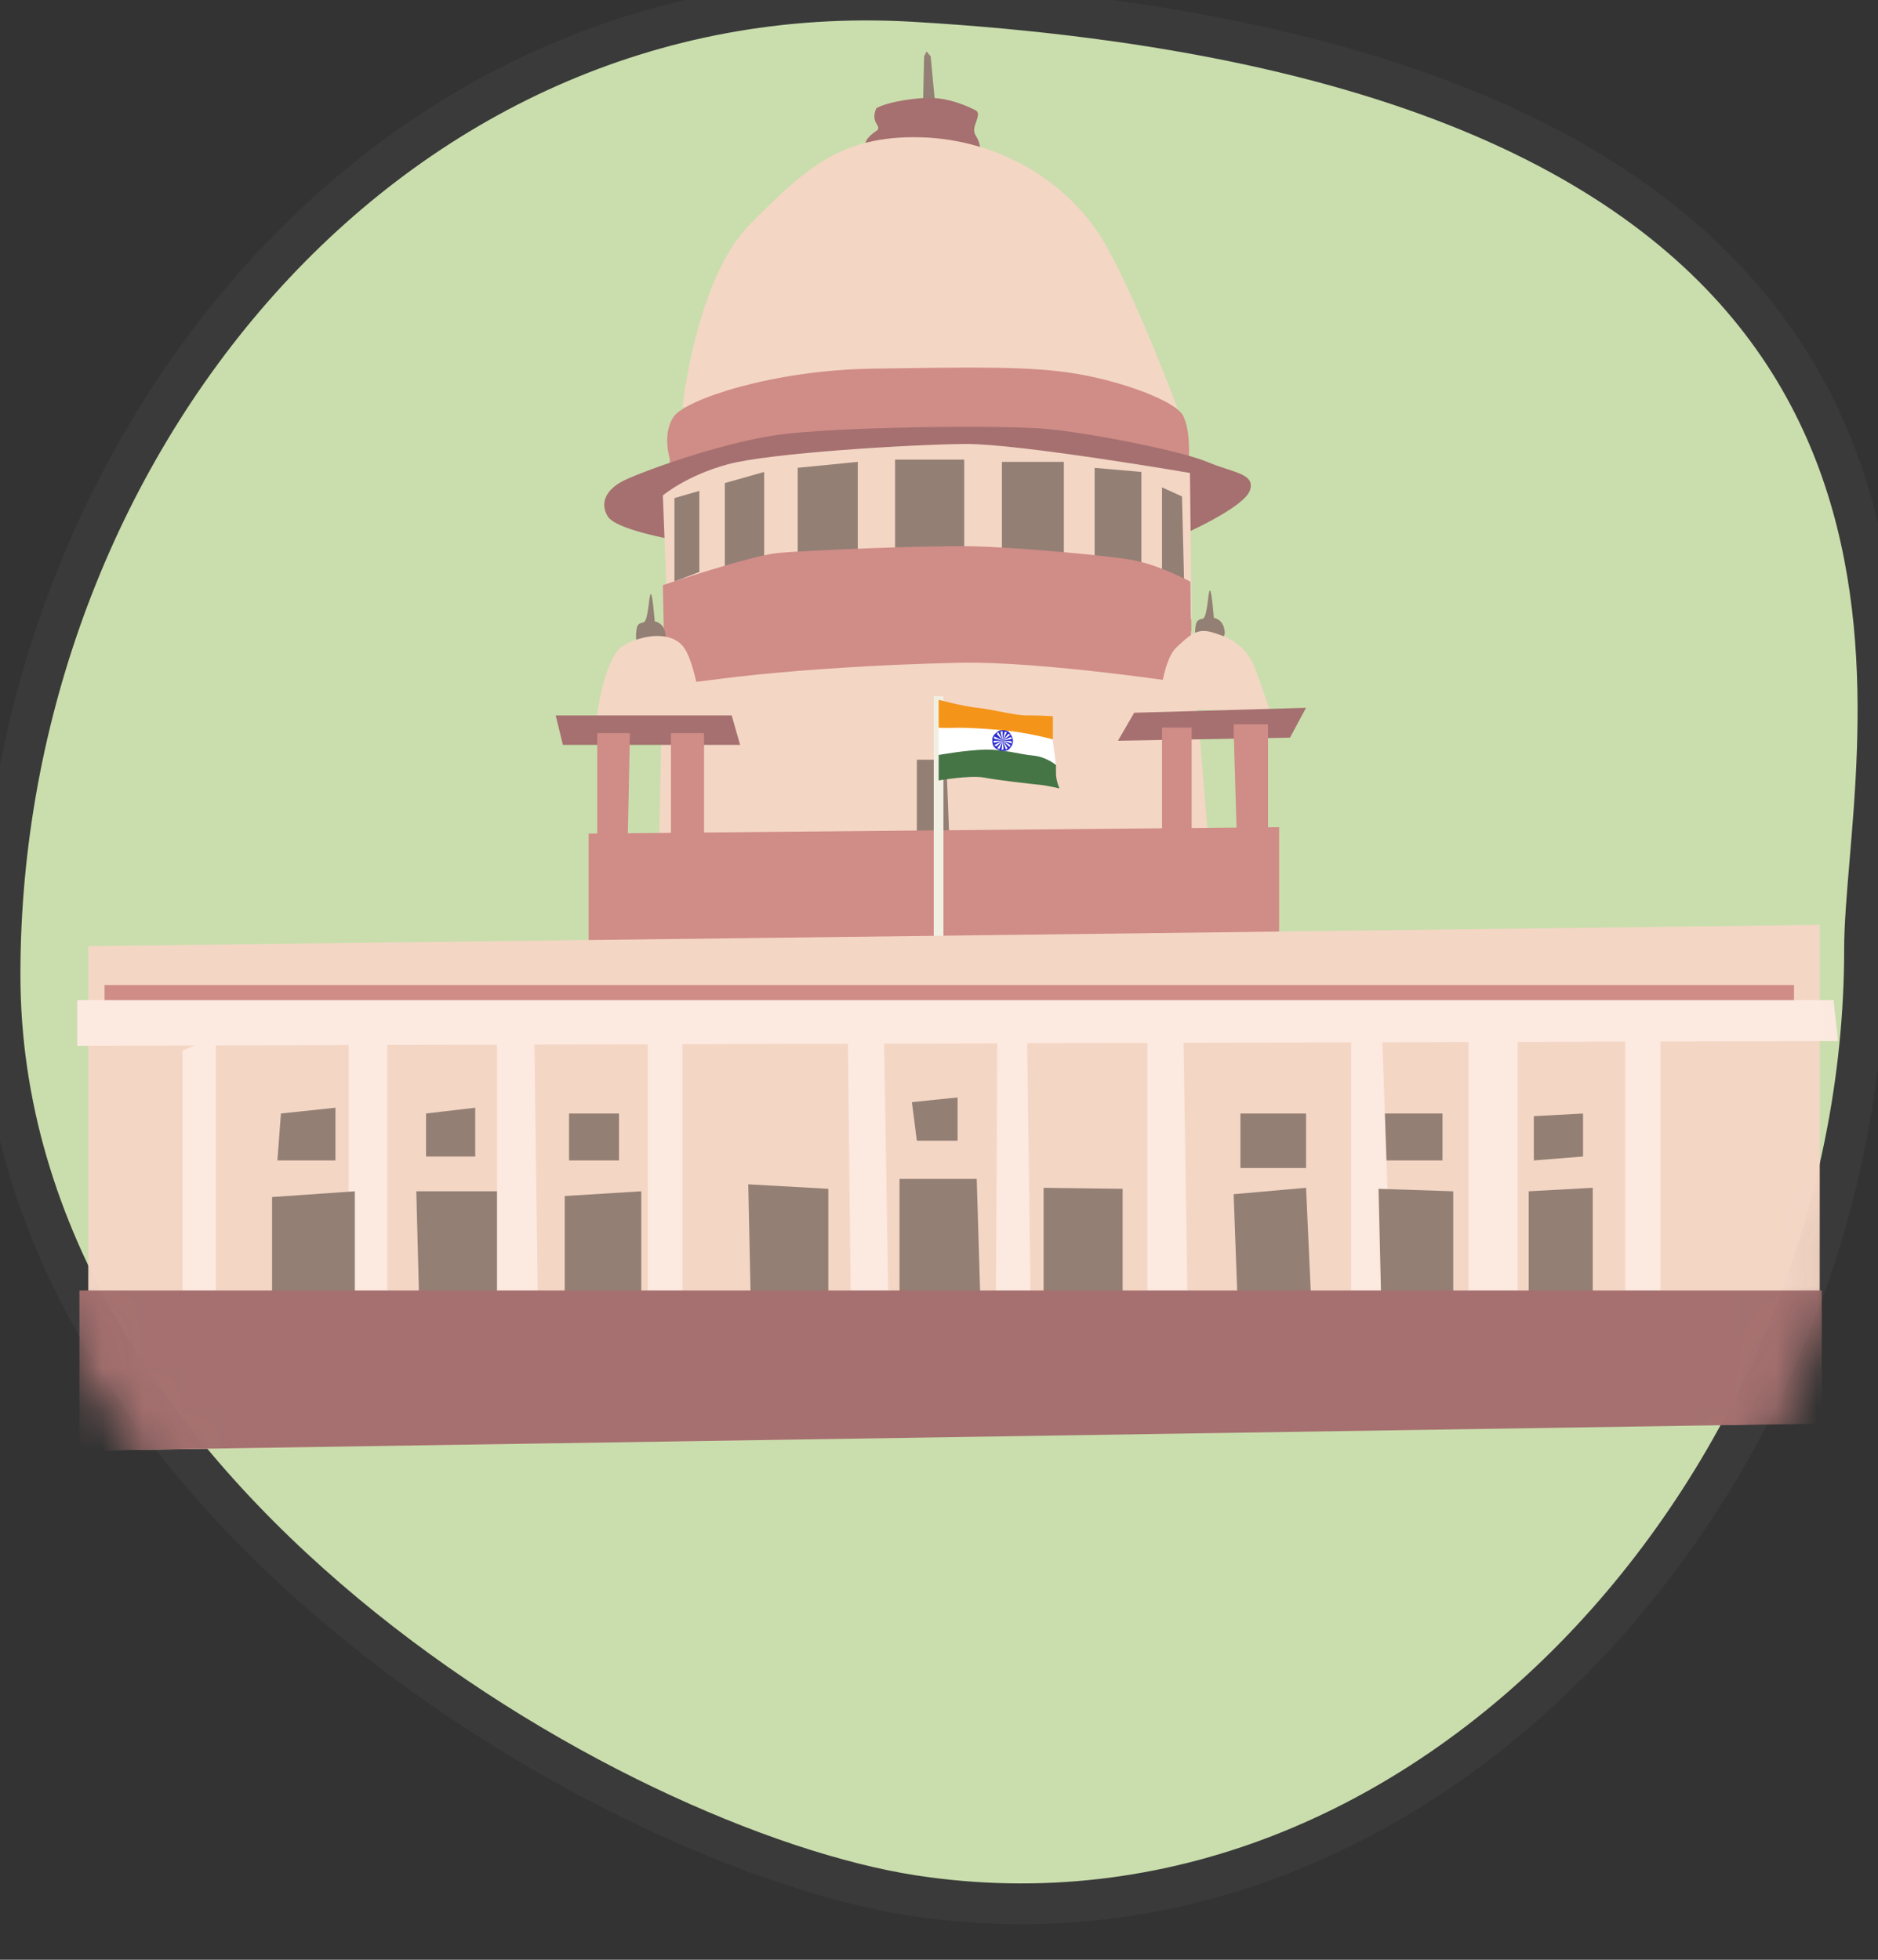 <svg width="46" height="48" viewBox="0 0 46 48" fill="none" xmlns="http://www.w3.org/2000/svg">
<rect x="0" y="0" width="46" height="48" fill="#333333" stroke="none"/>
<path d="M45.671 23.254C45.671 36.075 35.044 48.381 22.343 46.424C15.085 45.291 0 36.693 0 23.872C0 11.05 9.487 -0.689 22.343 0.032C47.458 1.496 46.356 14.557 45.801 21.129C45.732 21.95 45.671 22.67 45.671 23.254Z" fill="#CADEAD"/>
<path d="M45.671 23.254C45.671 36.075 35.044 48.381 22.343 46.424C15.085 45.291 0 36.693 0 23.872C0 11.05 9.487 -0.689 22.343 0.032C47.458 1.496 46.356 14.557 45.801 21.129C45.732 21.95 45.671 22.67 45.671 23.254Z" stroke="#3A3A3A"/>
<mask id="mask0_1431_17272" style="mask-type:alpha" maskUnits="userSpaceOnUse" x="0" y="0" width="46" height="48">
<path d="M45.671 23.884C45.671 36.705 35.044 49.011 22.343 47.054C15.085 45.922 0 37.323 0 24.502C0 11.681 9.487 -0.059 22.343 0.662C47.458 2.126 46.356 15.187 45.801 21.759C45.732 22.581 45.671 23.3 45.671 23.884Z" fill="#F67C87"/>
<path d="M45.671 23.884C45.671 36.705 35.044 49.011 22.343 47.054C15.085 45.922 0 37.323 0 24.502C0 11.681 9.487 -0.059 22.343 0.662C47.458 2.126 46.356 15.187 45.801 21.759C45.732 22.581 45.671 23.3 45.671 23.884Z" stroke="#3A3A3A"/>
</mask>
<g mask="url(#mask0_1431_17272)">
<path d="M22.635 1.381L22.609 2.536L22.902 2.505L22.796 1.381L22.695 1.26L22.635 1.381Z" fill="#937F74"/>
<path d="M21.469 2.647C21.752 2.49 22.543 2.359 22.982 2.41C23.415 2.46 23.763 2.636 23.889 2.697C24.015 2.757 23.929 2.919 23.889 3.045C23.849 3.171 23.844 3.241 23.924 3.362C24.005 3.483 24.025 3.725 24.025 3.725L21.278 3.635C21.278 3.635 21.101 3.559 21.278 3.362C21.454 3.166 21.585 3.216 21.469 3.03C21.353 2.848 21.469 2.647 21.469 2.647Z" fill="#A5706F"/>
<path d="M16.717 9.971C16.717 9.971 17.049 6.821 18.375 5.49C19.701 4.159 20.573 3.317 22.529 3.362C24.48 3.408 26.224 4.471 27.096 6.024C27.968 7.577 29.007 10.45 29.007 10.45L16.717 9.971Z" fill="#F4D6C5"/>
<path d="M16.405 11.237C16.405 11.237 16.208 10.606 16.511 10.193C16.813 9.785 18.91 9.064 21.39 9.029C23.87 8.993 25.252 8.963 26.401 9.16C27.555 9.361 28.801 9.835 28.977 10.178C29.154 10.521 29.123 11.131 29.123 11.131L29.194 16.373C29.194 16.373 22.958 14.977 21.138 15.244C19.323 15.511 16.384 16.509 16.384 16.509L16.405 11.237Z" fill="#D08C87"/>
<path d="M16.464 13.213C16.464 13.213 15.083 12.971 14.886 12.648C14.689 12.325 14.835 11.983 15.299 11.761C15.763 11.539 17.583 10.874 18.984 10.662C20.386 10.45 24.524 10.405 25.628 10.506C26.733 10.607 28.951 11.05 29.581 11.317C30.216 11.585 30.745 11.595 30.619 12.003C30.493 12.411 29.092 13.036 29.092 13.036L29.061 12.018C29.061 12.018 28.25 11.428 26.551 11.307C24.852 11.186 21.187 11.075 19.897 11.242C18.611 11.408 16.615 11.675 16.398 12.063C16.187 12.447 16.464 13.213 16.464 13.213Z" fill="#A5706F"/>
<path d="M16.236 12.134L16.337 14.73L29.187 15.164L29.147 11.584C29.147 11.584 24.952 10.864 23.647 10.874C22.341 10.884 18.832 11.095 17.824 11.373C16.816 11.645 16.236 12.134 16.236 12.134Z" fill="#F4D6C5"/>
<path d="M16.52 12.199V14.241L17.13 14.009V12.023L16.52 12.199Z" fill="#937F74"/>
<path d="M17.754 11.832V14.019L18.717 13.888V11.559L17.754 11.832Z" fill="#937F74"/>
<path d="M19.539 11.458V13.777L21.011 13.697V11.312L19.539 11.458Z" fill="#937F74"/>
<path d="M23.618 11.257H21.924V13.707H23.618V11.257Z" fill="#937F74"/>
<path d="M24.541 11.312V13.641L26.058 13.843V11.312H24.541Z" fill="#937F74"/>
<path d="M16.238 16.182L16.137 21.037H29.632L29.178 15.456L16.238 16.182Z" fill="#F4D6C5"/>
<path d="M26.812 11.459V13.843L27.957 14.13V11.559L26.812 11.459Z" fill="#937F74"/>
<path d="M28.463 11.937V14.241L29.007 14.397L28.952 12.159L28.463 11.937Z" fill="#937F74"/>
<path d="M16.236 14.332C16.236 14.332 18.384 13.611 19.039 13.546C19.695 13.48 22.664 13.359 23.773 13.379C24.882 13.399 27.065 13.601 27.715 13.712C28.37 13.823 29.157 14.246 29.157 14.246L29.187 16.752C29.187 16.752 25.512 16.187 23.48 16.233C21.444 16.278 19.679 16.409 18.58 16.52C17.482 16.631 16.287 16.807 16.287 16.807L16.236 14.332Z" fill="#D08C87"/>
<path d="M15.785 15.229C15.885 15.128 15.896 14.549 15.941 14.549C15.986 14.549 16.037 15.219 16.037 15.219C16.037 15.219 16.289 15.249 16.304 15.577C16.319 15.869 15.588 15.708 15.588 15.708C15.588 15.708 15.563 15.582 15.593 15.406C15.618 15.229 15.744 15.27 15.785 15.229Z" fill="#937F74"/>
<path d="M29.48 15.143C29.581 15.043 29.591 14.463 29.636 14.463C29.681 14.463 29.732 15.133 29.732 15.133C29.732 15.133 29.984 15.164 29.999 15.491C30.014 15.784 29.283 15.622 29.283 15.622C29.283 15.622 29.258 15.496 29.288 15.32C29.314 15.138 29.44 15.179 29.48 15.143Z" fill="#937F74"/>
<path d="M14.629 17.478C14.629 17.478 14.815 16.101 15.254 15.824C15.35 15.764 15.466 15.708 15.587 15.668C16.015 15.522 16.544 15.522 16.776 15.895C17.079 16.374 17.245 17.8 17.245 17.8L14.629 17.891V17.478Z" fill="#F4D6C5"/>
<path d="M13.611 17.523H17.922L18.128 18.244H13.788L13.611 17.523Z" fill="#A5706F"/>
<path d="M14.629 17.956V20.659L15.375 20.603L15.43 17.956H14.629Z" fill="#D08C87"/>
<path d="M16.434 17.956V20.694L17.245 20.659V17.956H16.434Z" fill="#D08C87"/>
<path d="M28.391 17.336C28.391 17.336 28.456 16.197 28.814 15.859C29.172 15.522 29.333 15.38 29.706 15.491C30.079 15.602 30.518 15.804 30.725 16.333C30.931 16.867 31.118 17.452 31.118 17.452L28.391 17.336Z" fill="#F4D6C5"/>
<path d="M27.781 17.457L27.383 18.143L31.597 18.067L31.99 17.336L27.781 17.457Z" fill="#A5706F"/>
<path d="M29.189 17.82H28.463V20.416H29.189V17.82Z" fill="#D08C87"/>
<path d="M22.457 18.607V20.865L23.259 20.694L23.178 18.607H22.457Z" fill="#937F74"/>
<path d="M30.217 17.886L30.292 20.417H31.059V17.74H30.217V17.886Z" fill="#D08C87"/>
<path d="M14.418 20.416V23.174L31.331 22.982V20.26L14.418 20.416Z" fill="#D08C87"/>
<path d="M23.108 17.054H22.871V22.982H23.108V17.054Z" fill="#F1EFE2"/>
<path d="M22.992 18.607C22.992 18.607 23.607 18.481 23.955 18.536C24.308 18.592 24.943 18.541 25.326 18.607C25.704 18.672 25.866 18.743 25.866 18.743L25.785 18.113C25.785 18.113 25.357 17.891 25.125 17.846C24.893 17.8 23.733 17.669 23.431 17.694C23.128 17.72 22.992 17.745 22.992 17.745V18.607Z" fill="white"/>
<path d="M22.992 19.116C22.992 19.116 23.768 18.98 24.106 19.045C24.444 19.111 25.311 19.207 25.513 19.227C25.714 19.252 25.951 19.312 25.951 19.312C25.951 19.312 25.871 19.131 25.866 18.965C25.861 18.798 25.866 18.738 25.866 18.738C25.866 18.738 25.634 18.536 25.306 18.506C24.978 18.476 24.61 18.355 24.137 18.36C23.663 18.37 22.992 18.491 22.992 18.491V19.116Z" fill="#457545"/>
<path d="M22.992 17.14C22.992 17.14 23.592 17.301 23.945 17.336C24.298 17.372 24.872 17.528 25.165 17.523C25.457 17.518 25.79 17.543 25.79 17.543V18.108C25.79 18.108 25.452 18.017 24.998 17.941C24.545 17.866 23.728 17.82 23.441 17.825C23.154 17.835 22.992 17.825 22.992 17.825V17.14Z" fill="#F49519"/>
<path d="M24.454 17.906C24.338 18.002 24.283 18.032 24.313 18.213C24.343 18.385 24.63 18.445 24.721 18.344C24.842 18.213 24.832 18.113 24.756 17.986C24.661 17.82 24.454 17.906 24.454 17.906Z" fill="#2A2AD1"/>
<path d="M24.35 18.093L24.561 18.138L24.35 18.037V18.093Z" fill="white"/>
<path d="M24.35 18.193L24.562 18.138L24.33 18.143L24.35 18.193Z" fill="white"/>
<path d="M24.401 18.284L24.562 18.138L24.355 18.249L24.401 18.284Z" fill="white"/>
<path d="M24.481 18.345L24.562 18.138L24.426 18.329L24.481 18.345Z" fill="white"/>
<path d="M24.582 18.355L24.561 18.138L24.531 18.37L24.582 18.355Z" fill="white"/>
<path d="M24.678 18.325L24.562 18.138L24.638 18.36L24.678 18.325Z" fill="white"/>
<path d="M24.749 18.249L24.562 18.138L24.729 18.299L24.749 18.249Z" fill="white"/>
<path d="M24.779 18.153L24.562 18.138L24.784 18.209L24.779 18.153Z" fill="white"/>
<path d="M24.759 18.052L24.562 18.138L24.789 18.098L24.759 18.052Z" fill="white"/>
<path d="M24.699 17.972L24.562 18.138L24.749 17.997L24.699 17.972Z" fill="white"/>
<path d="M24.608 17.926L24.562 18.138L24.663 17.931L24.608 17.926Z" fill="white"/>
<path d="M24.506 17.926L24.561 18.138L24.556 17.906L24.506 17.926Z" fill="white"/>
<path d="M24.416 17.977L24.562 18.138L24.451 17.931L24.416 17.977Z" fill="white"/>
<path d="M2.162 23.174L44.573 22.654V34.859L2.162 35.529V23.174Z" fill="#F4D6C5"/>
<path d="M43.943 24.127H2.561V24.863H43.943V24.127Z" fill="#D08C87"/>
<path d="M1.891 25.614L45.022 25.498L44.911 24.495H1.891V25.614Z" fill="#FCE9E0"/>
<path d="M4.471 25.73V33.065H5.287V25.387L4.471 25.73Z" fill="#FCE9E0"/>
<path d="M8.539 25.226V32.858L9.487 32.742V25.054L8.539 25.226Z" fill="#FCE9E0"/>
<path d="M12.174 25.155V33.181L13.187 32.974L13.081 24.832L12.174 25.155Z" fill="#FCE9E0"/>
<path d="M16.716 25.054H15.869V32.697H16.716V25.054Z" fill="#FCE9E0"/>
<path d="M20.764 25.054L20.849 32.858H21.777L21.646 25.054H20.764Z" fill="#FCE9E0"/>
<path d="M24.429 25.054L24.389 33.18H25.261L25.155 25.054H24.429Z" fill="#FCE9E0"/>
<path d="M28.104 25.271V33.432H29.112L28.986 25.271H28.104Z" fill="#FCE9E0"/>
<path d="M33.094 25.054V33.569L34.127 33.18L33.84 24.923L33.094 25.054Z" fill="#FCE9E0"/>
<path d="M35.969 24.923V33.569L37.174 33.433V24.832L35.969 24.923Z" fill="#FCE9E0"/>
<path d="M40.671 24.923V33.065L39.809 32.858V25.054L40.671 24.923Z" fill="#FCE9E0"/>
<path d="M6.664 29.319V32.122H8.691V29.178L6.664 29.319Z" fill="#937F74"/>
<path d="M10.197 29.178H12.173V32.49H10.283L10.197 29.178Z" fill="#937F74"/>
<path d="M13.832 29.294V32.49H15.707V29.178L13.832 29.294Z" fill="#937F74"/>
<path d="M18.328 29.007L18.414 33.065L20.289 32.858V29.117L18.328 29.007Z" fill="#937F74"/>
<path d="M22.033 28.875V32.56H24.035L23.924 28.875H22.033Z" fill="#937F74"/>
<path d="M25.562 29.092V32.697H27.498V29.117L25.562 29.092Z" fill="#937F74"/>
<path d="M30.217 29.249L30.343 32.697L32.148 32.561L31.991 29.092L30.217 29.249Z" fill="#937F74"/>
<path d="M33.766 29.117L33.851 32.697H35.596V29.178L33.766 29.117Z" fill="#937F74"/>
<path d="M37.445 29.178V32.561H39.013V29.092L37.445 29.178Z" fill="#937F74"/>
<path d="M37.57 27.338V28.422L38.775 28.326V27.273L37.57 27.338Z" fill="#937F74"/>
<path d="M33.922 27.273L33.962 28.422H35.333V27.273H33.922Z" fill="#937F74"/>
<path d="M31.991 27.273H30.383V28.608H31.991V27.273Z" fill="#937F74"/>
<path d="M22.336 26.995L22.457 27.938H23.455V26.879L22.336 26.995Z" fill="#937F74"/>
<path d="M15.162 27.273H13.938V28.422H15.162V27.273Z" fill="#937F74"/>
<path d="M10.435 27.272V28.326H11.64V27.131L10.435 27.272Z" fill="#937F74"/>
<path d="M6.881 27.272L6.795 28.422H8.217V27.131L6.881 27.272Z" fill="#937F74"/>
<path d="M1.945 31.608H44.623V34.869L1.945 35.53V31.608Z" fill="#A5706F"/>
</g>
</svg>
